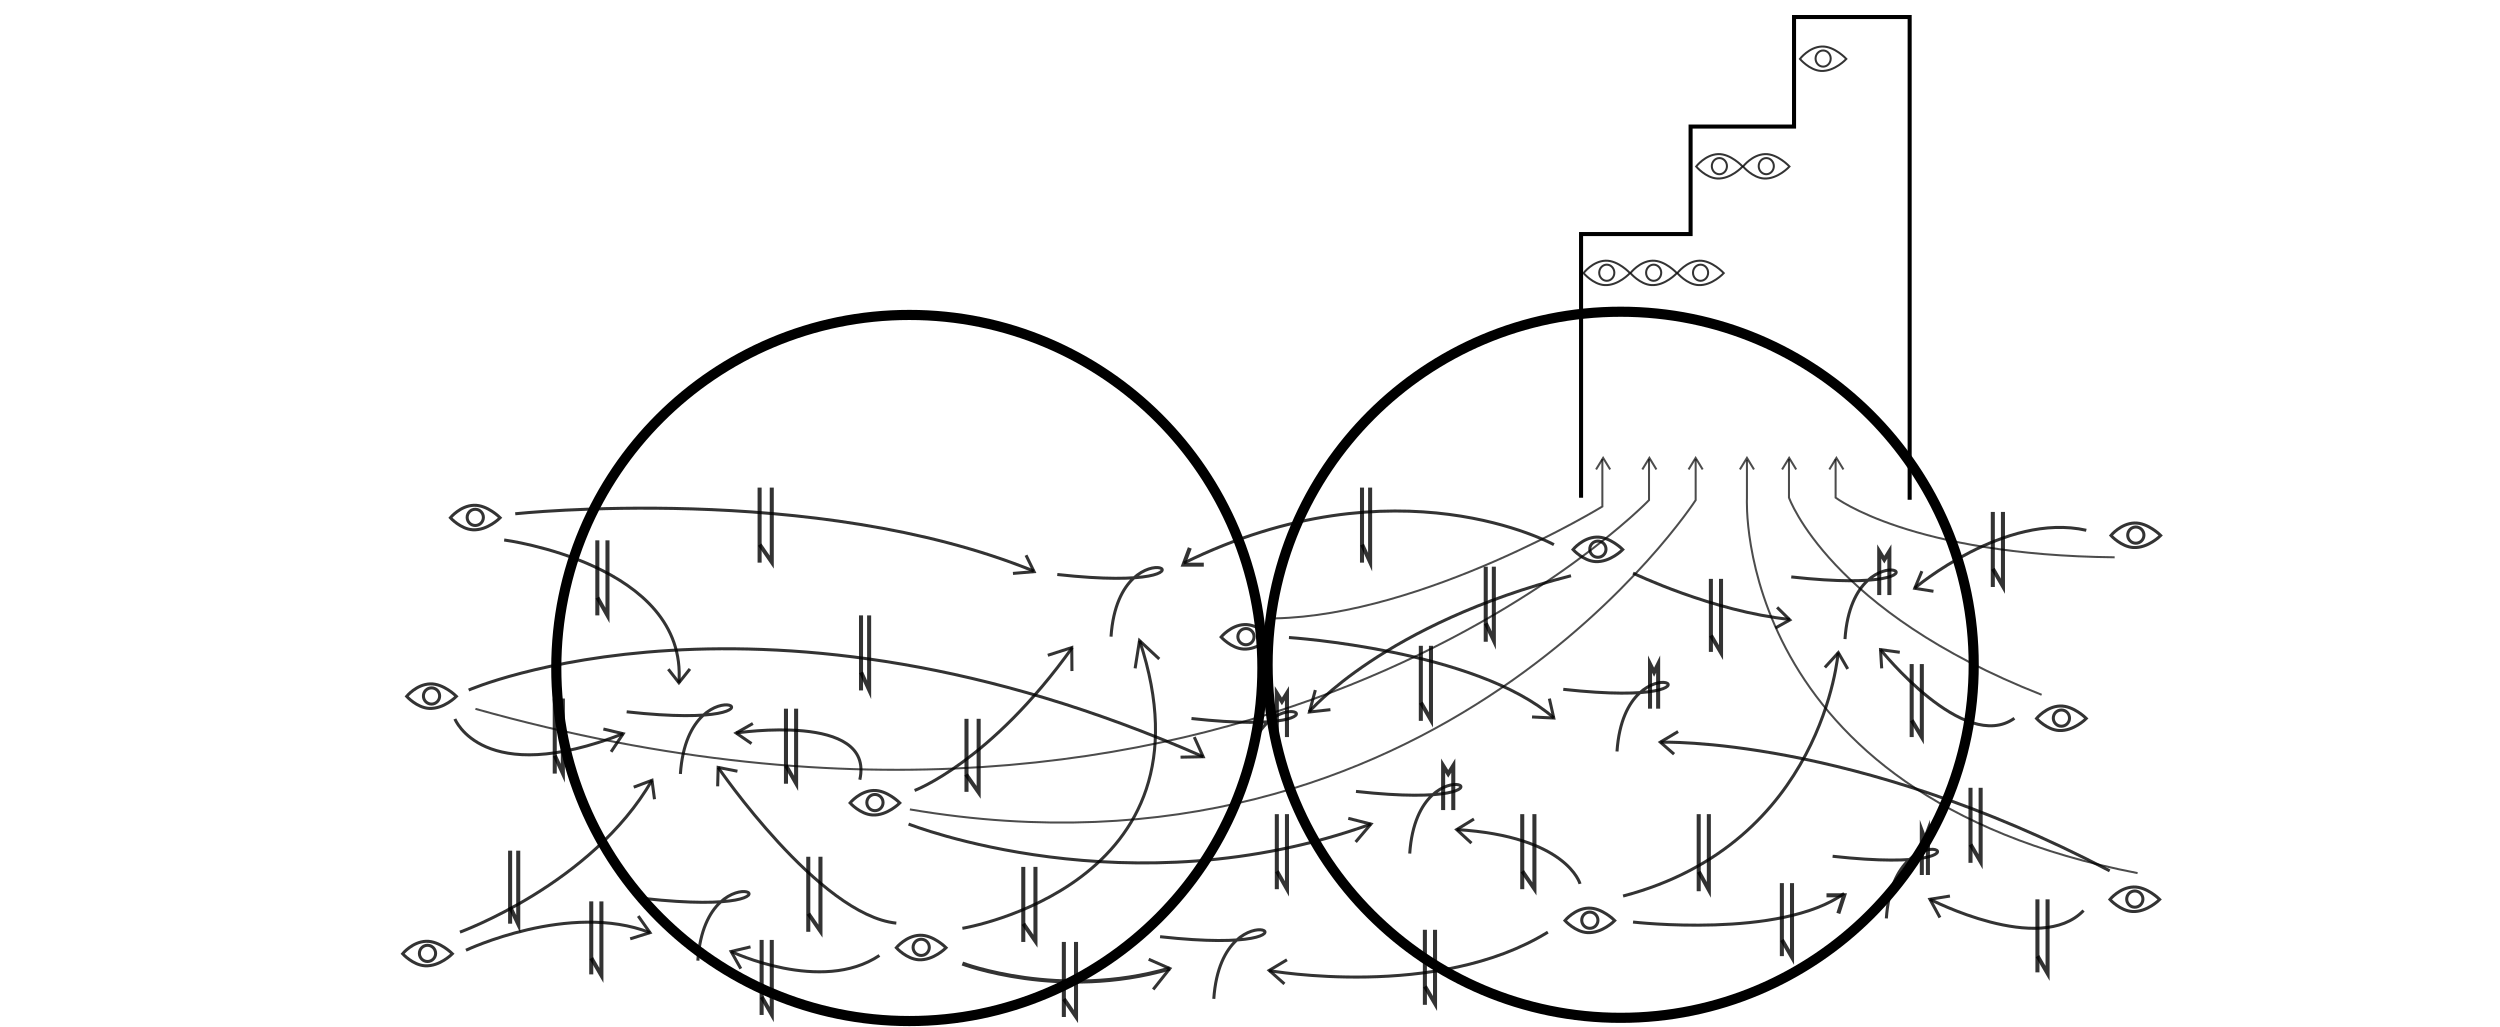 <?xml version="1.0" encoding="utf-8"?>
<!-- Generator: Adobe Illustrator 16.0.0, SVG Export Plug-In . SVG Version: 6.00 Build 0)  -->
<!DOCTYPE svg PUBLIC "-//W3C//DTD SVG 1.1//EN" "http://www.w3.org/Graphics/SVG/1.1/DTD/svg11.dtd">
<svg version="1.1" id="Calque_1" xmlns="http://www.w3.org/2000/svg" xmlns:xlink="http://www.w3.org/1999/xlink" x="0px" y="0px"
	 width="1232.555px" height="506.396px" viewBox="0 -115.396 1232.555 506.396"
	 enable-background="new 0 -115.396 1232.555 506.396" xml:space="preserve">
<path opacity="0.8" fill="none" stroke="#000000" stroke-width="1.5" stroke-miterlimit="10" d="M246.585,139.866
	c0,0-6.204,6.354-13.491,5.932c-6.006-0.348-11.047-5.932-11.047-5.932s4.784-5.893,11.58-6.145
	C240.29,133.475,246.585,139.866,246.585,139.866z"/>
<circle opacity="0.8" fill="none" stroke="#000000" stroke-width="1.5" stroke-miterlimit="10" cx="234.316" cy="139.683" r="3.998"/>
<polyline fill="none" stroke="#000000" stroke-width="2" stroke-miterlimit="10" points="779.5,130 779.5,0 833.5,0 833.5,-53 
	884.5,-53 884.5,-107 941.5,-107 941.5,131 "/>
<path opacity="0.7" fill="none" stroke="#000000" stroke-miterlimit="10" d="M234.403,234.088
	C612.266,340.203,813,131.184,813,131.184V111"/>
<path opacity="0.7" fill="none" stroke="#000000" stroke-miterlimit="10" d="M448.591,283.662
	C708.723,327.965,836,131.184,836,131.184V111"/>
<path opacity="0.7" fill="none" stroke="#000000" stroke-miterlimit="10" d="M1053.873,315.062
	c-199.898-38.591-192.594-184.745-192.594-184.745l0.002-18.962"/>
<path opacity="0.7" fill="none" stroke="#000000" stroke-miterlimit="10" d="M1006.57,227.141
	C901.819,186.023,882,129.945,882,129.945V111"/>
<path opacity="0.7" fill="none" stroke="#000000" stroke-miterlimit="10" d="M628.485,189.475
	C701.978,188.023,790,134.324,790,134.324V111"/>
<polyline opacity="0.7" fill="none" stroke="#000000" stroke-miterlimit="10" points="786.897,116.056 790.377,110.355 
	793.849,116.056 "/>
<polyline opacity="0.7" fill="none" stroke="#000000" stroke-miterlimit="10" points="809.701,116.056 813.182,110.355 
	816.651,116.056 "/>
<polyline opacity="0.7" fill="none" stroke="#000000" stroke-miterlimit="10" points="832.504,116.056 835.985,110.355 
	839.455,116.056 "/>
<polyline opacity="0.7" fill="none" stroke="#000000" stroke-miterlimit="10" points="857.804,116.056 861.284,110.355 
	864.754,116.056 "/>
<polyline opacity="0.7" fill="none" stroke="#000000" stroke-miterlimit="10" points="878.606,116.056 882.087,110.355 
	885.558,116.056 "/>
<path opacity="0.7" fill="none" stroke="#000000" stroke-miterlimit="10" d="M1042.563,159.366
	C942.18,158.355,905,129.945,905,129.945V111"/>
<polyline opacity="0.7" fill="none" stroke="#000000" stroke-miterlimit="10" points="901.906,116.056 905.387,110.355 
	908.856,116.056 "/>
<path opacity="0.8" fill="none" stroke="#000000" stroke-miterlimit="10" enable-background="new    " d="M803.617,19.247
	c0,0-5.786,6.328-12.584,5.908c-5.603-0.347-10.305-5.908-10.305-5.908s4.463-5.867,10.801-6.118
	C797.744,12.883,803.617,19.247,803.617,19.247z"/>
<ellipse opacity="0.8" fill="none" stroke="#000000" stroke-miterlimit="10" enable-background="new    " cx="792.172" cy="19.064" rx="3.729" ry="3.981"/>
<path opacity="0.8" fill="none" stroke="#000000" stroke-miterlimit="10" enable-background="new    " d="M826.736,19.247
	c0,0-5.786,6.328-12.583,5.908c-5.602-0.347-10.306-5.908-10.306-5.908s4.463-5.867,10.802-6.118
	C820.863,12.883,826.736,19.247,826.736,19.247z"/>
<ellipse opacity="0.8" fill="none" stroke="#000000" stroke-miterlimit="10" enable-background="new    " cx="815.293" cy="19.064" rx="3.729" ry="3.981"/>
<path opacity="0.8" fill="none" stroke="#000000" stroke-miterlimit="10" enable-background="new    " d="M910.292-86.343
	c0,0-5.787,6.328-12.584,5.908c-5.603-0.347-10.304-5.908-10.304-5.908s4.461-5.866,10.8-6.117
	C904.42-92.707,910.292-86.343,910.292-86.343z"/>
<ellipse opacity="0.8" fill="none" stroke="#000000" stroke-miterlimit="10" enable-background="new    " cx="898.848" cy="-86.525" rx="3.729" ry="3.981"/>
<path opacity="0.8" fill="none" stroke="#000000" stroke-miterlimit="10" enable-background="new    " d="M849.856,19.247
	c0,0-5.786,6.328-12.583,5.908c-5.604-0.347-10.307-5.908-10.307-5.908s4.463-5.867,10.802-6.118
	C843.984,12.883,849.856,19.247,849.856,19.247z"/>
<ellipse opacity="0.8" fill="none" stroke="#000000" stroke-miterlimit="10" enable-background="new    " cx="838.412" cy="19.064" rx="3.729" ry="3.981"/>
<path opacity="0.8" fill="none" stroke="#000000" stroke-miterlimit="10" enable-background="new    " d="M859.139-33.3
	c0,0-5.786,6.328-12.584,5.908c-5.603-0.347-10.305-5.908-10.305-5.908s4.462-5.867,10.801-6.118
	C853.267-39.664,859.139-33.3,859.139-33.3z"/>
<ellipse opacity="0.8" fill="none" stroke="#000000" stroke-miterlimit="10" enable-background="new    " cx="847.693" cy="-33.482" rx="3.729" ry="3.981"/>
<path opacity="0.8" fill="none" stroke="#000000" stroke-miterlimit="10" enable-background="new    " d="M882.257-33.3
	c0,0-5.785,6.328-12.583,5.908c-5.602-0.347-10.305-5.908-10.305-5.908s4.462-5.867,10.802-6.118
	C876.386-39.664,882.257-33.3,882.257-33.3z"/>
<ellipse opacity="0.8" fill="none" stroke="#000000" stroke-miterlimit="10" enable-background="new    " cx="870.813" cy="-33.482" rx="3.729" ry="3.981"/>
<path opacity="0.8" fill="none" stroke="#000000" stroke-width="1.5" stroke-miterlimit="10" d="M254.021,137.905
	c0,0,147.478-15.827,255.686,28.277"/>
<polyline opacity="0.8" fill="none" stroke="#000000" stroke-width="1.5" stroke-miterlimit="10" points="499.404,167.313 
	509.814,166.446 505.85,158.349 "/>
<path opacity="0.8" fill="none" stroke="#000000" stroke-width="1.5" stroke-miterlimit="10" d="M766.105,153.139
	c0,0-77.147-42.818-182.49,9.078"/>
<polyline opacity="0.8" fill="none" stroke="#000000" stroke-width="2" stroke-miterlimit="10" points="593.5,163 583.508,163 
	586.604,154.739 "/>
<path opacity="0.8" fill="none" stroke="#000000" stroke-width="1.5" stroke-miterlimit="10" d="M800.063,155.546
	c0,0-6.204,6.355-13.492,5.933c-6.005-0.349-11.047-5.933-11.047-5.933s4.783-5.892,11.58-6.144
	C793.766,149.156,800.063,155.546,800.063,155.546z"/>
<circle opacity="0.8" fill="none" stroke="#000000" stroke-width="1.5" stroke-miterlimit="10" cx="787.792" cy="155.363" r="3.998"/>
<path opacity="0.8" fill="none" stroke="#000000" stroke-width="1.5" stroke-miterlimit="10" d="M450.919,274.318
	c0,0,37.379-13.933,77.733-70.445"/>
<line opacity="0.8" fill="none" stroke="#000000" stroke-width="2" stroke-miterlimit="10" x1="476.5" y1="239" x2="476.5" y2="275"/>
<polyline opacity="0.8" fill="none" stroke="#000000" stroke-width="2" stroke-miterlimit="10" points="476.295,266.424 
	482.5,275.258 482.5,239 "/>
<path opacity="0.8" fill="none" stroke="#000000" stroke-width="1.5" stroke-miterlimit="10" d="M443.636,280.469
	c0,0-6.203,6.355-13.491,5.933c-6.006-0.349-11.047-5.933-11.047-5.933s4.784-5.893,11.58-6.144
	C437.34,274.078,443.636,280.469,443.636,280.469z"/>
<circle opacity="0.8" fill="none" stroke="#000000" stroke-width="1.5" stroke-miterlimit="10" cx="431.367" cy="280.285" r="3.998"/>
<path opacity="0.8" fill="none" stroke="#000000" stroke-width="1.5" stroke-miterlimit="10" d="M447.945,290.883
	c0,0,108.716,43.129,227.937,0"/>
<path opacity="0.8" fill="none" stroke="#000000" stroke-width="1.5" stroke-miterlimit="10" d="M474.474,342.283
	c0,0,127.547-20.939,87.393-141.777"/>
<path opacity="0.8" fill="none" stroke="#000000" stroke-width="1.5" stroke-miterlimit="10" d="M466.439,351.854
	c0,0-6.203,6.354-13.491,5.933c-6.006-0.349-11.047-5.933-11.047-5.933s4.784-5.892,11.58-6.144
	C460.144,345.463,466.439,351.854,466.439,351.854z"/>
<circle opacity="0.8" fill="none" stroke="#000000" stroke-width="1.5" stroke-miterlimit="10" cx="454.17" cy="351.67" r="3.998"/>
<path opacity="0.8" fill="none" stroke="#000000" stroke-width="1.5" stroke-miterlimit="10" d="M645.396,235.599
	c0,0,36.822-43.438,129.136-67.138"/>
<path opacity="0.8" fill="none" stroke="#000000" stroke-width="1.5" stroke-miterlimit="10" d="M231.072,224.817
	c0,0,144.649-63.081,362.111,32.874"/>
<path opacity="0.8" fill="none" stroke="#000000" stroke-width="1.5" stroke-miterlimit="10" d="M626.558,198.675
	c0,0-6.202,6.354-13.49,5.932c-6.007-0.348-11.047-5.932-11.047-5.932s4.783-5.893,11.579-6.145
	C620.262,192.284,626.558,198.675,626.558,198.675z"/>
<circle opacity="0.8" fill="none" stroke="#000000" stroke-width="1.5" stroke-miterlimit="10" cx="614.289" cy="198.49" r="3.998"/>
<path opacity="0.8" fill="none" stroke="#000000" stroke-width="1.5" stroke-miterlimit="10" d="M635.482,198.916
	c0,0,92.398,6.089,130.623,39.658"/>
<path opacity="0.8" fill="none" stroke="#000000" stroke-width="1.5" stroke-miterlimit="10" d="M225.021,227.922
	c0,0-6.203,6.355-13.491,5.933c-6.006-0.348-11.047-5.933-11.047-5.933s4.784-5.892,11.58-6.144
	C218.726,221.531,225.021,227.922,225.021,227.922z"/>
<circle opacity="0.8" fill="none" stroke="#000000" stroke-width="1.5" stroke-miterlimit="10" cx="212.752" cy="227.738" r="3.998"/>
<path opacity="0.8" fill="none" stroke="#000000" stroke-width="1.5" stroke-miterlimit="10" d="M248.568,150.83
	c0,0,90.476,11.882,86.157,70.378"/>
<path opacity="0.8" fill="none" stroke="#000000" stroke-width="1.5" stroke-miterlimit="10" d="M223.039,354.828
	c0,0-6.204,6.354-13.491,5.932c-6.006-0.348-11.047-5.932-11.047-5.932s4.784-5.894,11.58-6.145
	C216.743,348.438,223.039,354.828,223.039,354.828z"/>
<path opacity="0.8" fill="none" stroke="#000000" stroke-width="1.5" stroke-miterlimit="10" d="M214.767,354.646
	c0,2.207-1.79,3.996-3.998,3.996s-3.998-1.789-3.998-3.996c0-2.21,1.79-3.999,3.998-3.999S214.767,352.436,214.767,354.646z"/>
<path opacity="0.8" fill="none" stroke="#000000" stroke-width="1.5" stroke-miterlimit="10" d="M226.756,344.164
	c0,0,65.105-23.596,94.684-74.855"/>
<path opacity="0.8" fill="none" stroke="#000000" stroke-width="1.5" stroke-miterlimit="10" d="M796.096,338.469
	c0,0-6.203,6.354-13.49,5.932c-6.007-0.348-11.048-5.932-11.048-5.932s4.784-5.892,11.579-6.145
	C789.8,332.078,796.096,338.469,796.096,338.469z"/>
<circle opacity="0.8" fill="none" stroke="#000000" stroke-width="1.5" stroke-miterlimit="10" cx="783.827" cy="338.286" r="3.998"/>
<path opacity="0.8" fill="none" stroke="#000000" stroke-width="1.5" stroke-miterlimit="10" d="M1065.274,148.606
	c0,0-6.203,6.354-13.49,5.933c-6.007-0.349-11.048-5.933-11.048-5.933s4.783-5.892,11.579-6.145
	C1058.979,142.216,1065.274,148.606,1065.274,148.606z"/>
<circle opacity="0.8" fill="none" stroke="#000000" stroke-width="1.5" stroke-miterlimit="10" cx="1053.006" cy="148.423" r="3.998"/>
<path opacity="0.8" fill="none" stroke="#000000" stroke-width="1.5" stroke-miterlimit="10" d="M1028.591,238.828
	c0,0-6.203,6.354-13.491,5.933c-6.005-0.349-11.047-5.933-11.047-5.933s4.783-5.893,11.58-6.144
	C1022.295,232.438,1028.591,238.828,1028.591,238.828z"/>
<circle opacity="0.8" fill="none" stroke="#000000" stroke-width="1.5" stroke-miterlimit="10" cx="1016.322" cy="238.646" r="3.998"/>
<path opacity="0.8" fill="none" stroke="#000000" stroke-width="1.5" stroke-miterlimit="10" d="M1064.779,328.059
	c0,0-6.203,6.354-13.491,5.933c-6.006-0.349-11.048-5.933-11.048-5.933s4.784-5.892,11.58-6.144
	C1058.483,321.668,1064.779,328.059,1064.779,328.059z"/>
<circle opacity="0.8" fill="none" stroke="#000000" stroke-width="1.5" stroke-miterlimit="10" cx="1052.51" cy="327.875" r="3.998"/>
<path opacity="0.8" fill="none" stroke="#000000" stroke-width="1.5" stroke-miterlimit="10" d="M229.73,353.086
	c0,0,51.06-24.125,90.717-8.664"/>
<path opacity="0.8" fill="none" stroke="#000000" stroke-width="2" stroke-miterlimit="10" d="M474.474,359.654
	c0,0,48.158,18.218,102.264,2.458"/>
<path opacity="0.8" fill="none" stroke="#000000" stroke-width="1.5" stroke-miterlimit="10" d="M625.67,363.125
	c0,0,83.055,14.72,137.46-18.961"/>
<path opacity="0.8" fill="none" stroke="#000000" stroke-width="1.5" stroke-miterlimit="10" d="M906.252,206.352
	c0,0-7.294,94.115-106.041,120.018"/>
<path opacity="0.8" fill="none" stroke="#000000" stroke-width="1.5" stroke-miterlimit="10" d="M927.116,204.849
	c0,0,41.244,51.623,66.03,33.881"/>
<path opacity="0.8" fill="none" stroke="#000000" stroke-width="1.5" stroke-miterlimit="10" d="M360.457,353.706
	c0,0,44.512,21.191,73.117,1.962"/>
<path opacity="0.8" fill="none" stroke="#000000" stroke-width="1.5" stroke-miterlimit="10" d="M354.059,262.968
	c0,0,49.847,72.87,87.842,76.761"/>
<path opacity="0.8" fill="none" stroke="#000000" stroke-width="1.5" stroke-miterlimit="10" d="M362.937,245.994
	c0,0,68.43-10.396,60.971,23.022"/>
<path opacity="0.8" fill="none" stroke="#000000" stroke-width="1.5" stroke-miterlimit="10" d="M224.277,239.07
	c0,0,13.55,34.37,82.952,7.27"/>
<path opacity="0.8" fill="none" stroke="#000000" stroke-width="1.5" stroke-miterlimit="10" d="M805.123,339.189
	c0,0,72.859,8.443,104.103-14.102"/>
<path opacity="0.8" fill="none" stroke="#000000" stroke-width="1.5" stroke-miterlimit="10" d="M951.506,327.96
	c0,0,54.21,28.106,75.722,5.567"/>
<path opacity="0.8" fill="none" stroke="#000000" stroke-width="1.5" stroke-miterlimit="10" d="M805.123,167.174
	c0,0,39.326,18.935,77.321,22.824"/>
<path opacity="0.8" fill="none" stroke="#000000" stroke-width="1.5" stroke-miterlimit="10" d="M943.926,174.61
	c0,0,44.511-37.66,84.665-28.566"/>
<path opacity="0.8" fill="none" stroke="#000000" stroke-width="1.5" stroke-miterlimit="10" d="M818.651,250.523
	c0,0,94.172-3.163,221.468,63.419"/>
<path opacity="0.8" fill="none" stroke="#000000" stroke-width="1.5" stroke-miterlimit="10" d="M778.994,320.368
	c0,0-6.279-23.463-60.81-26.769"/>
<line opacity="0.8" fill="none" stroke="#000000" stroke-width="2" stroke-miterlimit="10" x1="671.5" y1="125" x2="671.5" y2="162"/>
<polyline opacity="0.8" fill="none" stroke="#000000" stroke-width="2" stroke-miterlimit="10" points="671.543,153.094 
	675.5,161.736 675.5,125 "/>
<line opacity="0.8" fill="none" stroke="#000000" stroke-width="2" stroke-miterlimit="10" x1="374.5" y1="125" x2="374.5" y2="162"/>
<polyline opacity="0.8" fill="none" stroke="#000000" stroke-width="2" stroke-miterlimit="10" points="374.543,153.094 
	380.5,161.736 380.5,125 "/>
<line opacity="0.8" fill="none" stroke="#000000" stroke-width="2" stroke-miterlimit="10" x1="424.5" y1="188" x2="424.5" y2="225"/>
<polyline opacity="0.8" fill="none" stroke="#000000" stroke-width="2" stroke-miterlimit="10" points="424.542,216.072 
	428.5,224.693 428.5,188 "/>
<line opacity="0.8" fill="none" stroke="#000000" stroke-width="2" stroke-miterlimit="10" x1="273.5" y1="229" x2="273.5" y2="266"/>
<polyline opacity="0.8" fill="none" stroke="#000000" stroke-width="2" stroke-miterlimit="10" points="273.543,257.145 
	277.5,265.839 277.5,229 "/>
<line opacity="0.8" fill="none" stroke="#000000" stroke-width="2" stroke-miterlimit="10" x1="294.5" y1="151" x2="294.5" y2="188"/>
<polyline opacity="0.8" fill="none" stroke="#000000" stroke-width="2" stroke-miterlimit="10" points="294.542,179.23 
	299.5,188.01 299.5,151 "/>
<line opacity="0.8" fill="none" stroke="#000000" stroke-width="2" stroke-miterlimit="10" x1="732.5" y1="164" x2="732.5" y2="201"/>
<polyline opacity="0.8" fill="none" stroke="#000000" stroke-width="2" stroke-miterlimit="10" points="732.542,191.928 
	736.5,200.402 736.5,164 "/>
<line opacity="0.8" fill="none" stroke="#000000" stroke-width="2" stroke-miterlimit="10" x1="700.5" y1="203" x2="700.5" y2="240"/>
<polyline opacity="0.8" fill="none" stroke="#000000" stroke-width="2" stroke-miterlimit="10" points="700.542,231.01 
	705.5,239.565 705.5,203 "/>
<line opacity="0.8" fill="none" stroke="#000000" stroke-width="2" stroke-miterlimit="10" x1="504.5" y1="312" x2="504.5" y2="349"/>
<polyline opacity="0.8" fill="none" stroke="#000000" stroke-width="2" stroke-miterlimit="10" points="504.543,340.039 
	510.5,348.625 510.5,312 "/>
<line opacity="0.8" fill="none" stroke="#000000" stroke-width="2" stroke-miterlimit="10" x1="629.5" y1="286" x2="629.5" y2="323"/>
<polyline opacity="0.8" fill="none" stroke="#000000" stroke-width="2" stroke-miterlimit="10" points="629.542,314.149 
	634.5,322.847 634.5,286 "/>
<line opacity="0.8" fill="none" stroke="#000000" stroke-width="2" stroke-miterlimit="10" x1="387.5" y1="234" x2="387.5" y2="271"/>
<polyline opacity="0.8" fill="none" stroke="#000000" stroke-width="2" stroke-miterlimit="10" points="387.542,262.123 
	392.5,270.796 392.5,234 "/>
<line opacity="0.8" fill="none" stroke="#000000" stroke-width="2" stroke-miterlimit="10" x1="398.5" y1="307" x2="398.5" y2="344"/>
<polyline opacity="0.8" fill="none" stroke="#000000" stroke-width="2" stroke-miterlimit="10" points="398.543,335.059 
	404.5,343.668 404.5,307 "/>
<line opacity="0.8" fill="none" stroke="#000000" stroke-width="2" stroke-miterlimit="10" x1="375.5" y1="348" x2="375.5" y2="385"/>
<polyline opacity="0.8" fill="none" stroke="#000000" stroke-width="2" stroke-miterlimit="10" points="375.543,376.132 
	380.5,384.813 380.5,348 "/>
<line opacity="0.8" fill="none" stroke="#000000" stroke-width="2" stroke-miterlimit="10" x1="524.5" y1="349" x2="524.5" y2="386"/>
<polyline opacity="0.8" fill="none" stroke="#000000" stroke-width="2" stroke-miterlimit="10" points="524.543,377.128 
	530.5,385.805 530.5,349 "/>
<line opacity="0.8" fill="none" stroke="#000000" stroke-width="2" stroke-miterlimit="10" x1="702.5" y1="343" x2="702.5" y2="380"/>
<polyline opacity="0.8" fill="none" stroke="#000000" stroke-width="2" stroke-miterlimit="10" points="702.542,370.906 
	707.5,379.359 707.5,343 "/>
<line opacity="0.8" fill="none" stroke="#000000" stroke-width="2" stroke-miterlimit="10" x1="750.5" y1="286" x2="750.5" y2="323"/>
<polyline opacity="0.8" fill="none" stroke="#000000" stroke-width="2" stroke-miterlimit="10" points="750.543,314.149 
	756.5,322.847 756.5,286 "/>
<line opacity="0.8" fill="none" stroke="#000000" stroke-width="2" stroke-miterlimit="10" x1="837.5" y1="286" x2="837.5" y2="324"/>
<polyline opacity="0.8" fill="none" stroke="#000000" stroke-width="2" stroke-miterlimit="10" points="837.543,314.397 
	842.5,323.342 842.5,286 "/>
<line opacity="0.8" fill="none" stroke="#000000" stroke-width="2" stroke-miterlimit="10" x1="878.5" y1="320" x2="878.5" y2="356"/>
<polyline opacity="0.8" fill="none" stroke="#000000" stroke-width="2" stroke-miterlimit="10" points="878.543,348.004 
	883.5,356.557 883.5,320 "/>
<line opacity="0.8" fill="none" stroke="#000000" stroke-width="2" stroke-miterlimit="10" x1="1004.5" y1="328" x2="1004.5" y2="364"/>
<polyline opacity="0.8" fill="none" stroke="#000000" stroke-width="2" stroke-miterlimit="10" points="1004.543,355.971 
	1009.5,364.487 1009.5,328 "/>
<line opacity="0.8" fill="none" stroke="#000000" stroke-width="2" stroke-miterlimit="10" x1="971.5" y1="273" x2="971.5" y2="310"/>
<polyline opacity="0.8" fill="none" stroke="#000000" stroke-width="2" stroke-miterlimit="10" points="971.543,300.957 
	976.5,309.463 976.5,273 "/>
<line opacity="0.8" fill="none" stroke="#000000" stroke-width="2" stroke-miterlimit="10" x1="942.5" y1="212" x2="942.5" y2="248"/>
<polyline opacity="0.8" fill="none" stroke="#000000" stroke-width="2" stroke-miterlimit="10" points="942.543,239.722 
	947.5,247.992 947.5,212 "/>
<line opacity="0.8" fill="none" stroke="#000000" stroke-width="2" stroke-miterlimit="10" x1="982.5" y1="137" x2="982.5" y2="174"/>
<polyline opacity="0.8" fill="none" stroke="#000000" stroke-width="2" stroke-miterlimit="10" points="982.542,165.043 
	987.5,173.634 987.5,137 "/>
<line opacity="0.8" fill="none" stroke="#000000" stroke-width="2" stroke-miterlimit="10" x1="843.5" y1="170" x2="843.5" y2="206"/>
<polyline opacity="0.8" fill="none" stroke="#000000" stroke-width="2" stroke-miterlimit="10" points="843.543,197.901 
	848.5,206.352 848.5,170 "/>
<line opacity="0.8" fill="none" stroke="#000000" stroke-width="2" stroke-miterlimit="10" x1="291.5" y1="329" x2="291.5" y2="365"/>
<polyline opacity="0.8" fill="none" stroke="#000000" stroke-width="2" stroke-miterlimit="10" points="291.543,356.965 
	296.5,365.479 296.5,329 "/>
<line opacity="0.8" fill="none" stroke="#000000" stroke-width="2" stroke-miterlimit="10" x1="251.5" y1="304" x2="251.5" y2="340"/>
<polyline opacity="0.8" fill="none" stroke="#000000" stroke-width="2" stroke-miterlimit="10" points="251.542,331.824 
	255.5,340.197 255.5,304 "/>
<polyline opacity="0.8" fill="none" stroke="#000000" stroke-width="1.5" stroke-miterlimit="10" points="875.329,194.206 
	882.43,190.241 876.155,184.044 "/>
<polyline opacity="0.8" fill="none" stroke="#000000" stroke-width="2" stroke-miterlimit="10" points="906.331,334.934 
	909.226,326 900.5,326 "/>
<polyline opacity="0.8" fill="none" stroke="#000000" stroke-width="1.5" stroke-miterlimit="10" points="956.438,336.975 
	951.506,327.96 961.37,326.369 "/>
<polyline opacity="0.8" fill="none" stroke="#000000" stroke-width="1.5" stroke-miterlimit="10" points="827.327,245.266 
	818.59,250.506 825.344,256.42 "/>
<polyline opacity="0.8" fill="none" stroke="#000000" stroke-width="1.5" stroke-miterlimit="10" points="910.98,214.407 
	906.333,206.387 899.703,213.664 "/>
<polyline opacity="0.8" fill="none" stroke="#000000" stroke-width="1.5" stroke-miterlimit="10" points="936.634,206.187 
	927.152,204.899 927.711,214.118 "/>
<polyline opacity="0.8" fill="none" stroke="#000000" stroke-width="1.5" stroke-miterlimit="10" points="947.54,166.198 
	944.008,174.66 953.24,176.113 "/>
<polyline opacity="0.8" fill="none" stroke="#000000" stroke-width="1.5" stroke-miterlimit="10" points="763.874,229.031 
	766.043,238.609 755.322,238.078 "/>
<polyline opacity="0.8" fill="none" stroke="#000000" stroke-width="1.5" stroke-miterlimit="10" points="528.488,215.44 
	528.404,203.873 516.59,207.675 "/>
<polyline opacity="0.8" fill="none" stroke="#000000" stroke-width="1.5" stroke-miterlimit="10" points="571.533,209.51 
	561.805,200.438 559.637,214.118 "/>
<polyline opacity="0.8" fill="none" stroke="#000000" stroke-width="1.5" stroke-miterlimit="10" points="588.801,247.993 
	593.184,257.691 582.026,257.907 "/>
<polyline opacity="0.8" fill="none" stroke="#000000" stroke-width="1.5" stroke-miterlimit="10" points="329.495,214.531 
	334.726,221.208 340.153,214.407 "/>
<polyline opacity="0.8" fill="none" stroke="#000000" stroke-width="1.5" stroke-miterlimit="10" points="371.177,241.301 
	362.937,245.994 370.517,251.215 "/>
<polyline opacity="0.8" fill="none" stroke="#000000" stroke-width="1.5" stroke-miterlimit="10" points="363.576,264.826 
	354.059,262.968 353.827,272.283 "/>
<polyline opacity="0.8" fill="none" stroke="#000000" stroke-width="1.5" stroke-miterlimit="10" points="312.434,272.695 
	321.44,269.309 322.679,278.645 "/>
<polyline opacity="0.8" fill="none" stroke="#000000" stroke-width="1.5" stroke-miterlimit="10" points="297.48,244.026 
	307.229,246.34 301.28,255.264 "/>
<polyline opacity="0.8" fill="none" stroke="#000000" stroke-width="1.5" stroke-miterlimit="10" points="370.021,351.434 
	360.457,353.706 365.229,362.176 "/>
<polyline opacity="0.8" fill="none" stroke="#000000" stroke-width="1.5" stroke-miterlimit="10" points="314.665,336.232 
	320.448,344.422 310.699,347.468 "/>
<polyline opacity="0.8" fill="none" stroke="#000000" stroke-width="1.5" stroke-miterlimit="10" points="648.493,224.817 
	645.582,235.634 655.93,234.484 "/>
<polyline opacity="0.8" fill="none" stroke="#000000" stroke-width="1.5" stroke-miterlimit="10" points="664.729,288.063 
	675.882,290.883 668.364,299.713 "/>
<polyline opacity="0.8" fill="none" stroke="#000000" stroke-width="1.5" stroke-miterlimit="10" points="726.694,288.395 
	718.185,293.6 725.455,300.292 "/>
<polyline opacity="0.8" fill="none" stroke="#000000" stroke-width="1.5" stroke-miterlimit="10" points="566.328,357.547 
	576.737,362.112 568.559,372.42 "/>
<polyline opacity="0.8" fill="none" stroke="#000000" stroke-width="1.5" stroke-miterlimit="10" points="634.49,357.796 
	625.752,363.035 633.251,369.693 "/>
<path opacity="0.8" fill="none" stroke="#000000" stroke-width="1.5" stroke-miterlimit="10" d="M883.125,169.042
	c95.324,10.567,30.549-29.504,26.497,30.644"/>
<path opacity="0.8" fill="none" stroke="#000000" stroke-width="1.5" stroke-miterlimit="10" d="M770.72,224.454
	c95.323,10.566,30.549-29.505,26.497,30.643"/>
<path opacity="0.8" fill="none" stroke="#000000" stroke-width="1.5" stroke-miterlimit="10" d="M521.264,167.841
	c95.323,10.566,30.547-29.503,26.496,30.644"/>
<path opacity="0.8" fill="none" stroke="#000000" stroke-width="1.5" stroke-miterlimit="10" d="M308.953,235.541
	c95.322,10.565,30.548-29.504,26.496,30.642"/>
<path opacity="0.8" fill="none" stroke="#000000" stroke-width="1.5" stroke-miterlimit="10" d="M587.426,238.846
	c95.323,10.566,30.549-29.505,26.496,30.643"/>
<path opacity="0.8" fill="none" stroke="#000000" stroke-width="1.5" stroke-miterlimit="10" d="M668.528,274.785
	c95.322,10.566,30.548-29.505,26.496,30.644"/>
<path opacity="0.8" fill="none" stroke="#000000" stroke-width="1.5" stroke-miterlimit="10" d="M903.514,306.76
	c95.323,10.566,30.548-29.505,26.496,30.643"/>
<path opacity="0.8" fill="none" stroke="#000000" stroke-width="1.5" stroke-miterlimit="10" d="M571.935,346.417
	c95.323,10.566,30.548-29.504,26.495,30.644"/>
<path opacity="0.8" fill="none" stroke="#000000" stroke-width="1.5" stroke-miterlimit="10" d="M317.556,327.579
	c95.324,10.567,30.548-29.504,26.497,30.645"/>
<polyline opacity="0.8" fill="none" stroke="#000000" stroke-width="2" stroke-miterlimit="10" points="817.5,234 817.5,212.003 
	815.5,216.032 813.5,212.003 813.5,234 "/>
<polyline opacity="0.8" fill="none" stroke="#000000" stroke-width="2" stroke-miterlimit="10" points="634.5,248 634.5,226.379 
	632,230.409 629.5,226.379 629.5,248 "/>
<polyline opacity="0.8" fill="none" stroke="#000000" stroke-width="2" stroke-miterlimit="10" points="950.5,316 950.5,294.293 
	949,298.323 947.5,294.293 947.5,316 "/>
<polyline opacity="0.8" fill="none" stroke="#000000" stroke-width="2" stroke-miterlimit="10" points="931.5,178 931.5,156.481 
	929,160.512 926.5,156.481 926.5,178 "/>
<polyline opacity="0.8" fill="none" stroke="#000000" stroke-width="2" stroke-miterlimit="10" points="716.5,284 716.5,262.071 
	714,266.102 711.5,262.071 711.5,284 "/>
<circle fill="none" stroke="#000000" stroke-width="5" stroke-miterlimit="10" cx="448.322" cy="213.939" r="174.061"/>
<circle fill="none" stroke="#000000" stroke-width="5" stroke-miterlimit="10" cx="799.02" cy="212.355" r="174.061"/>
</svg>
